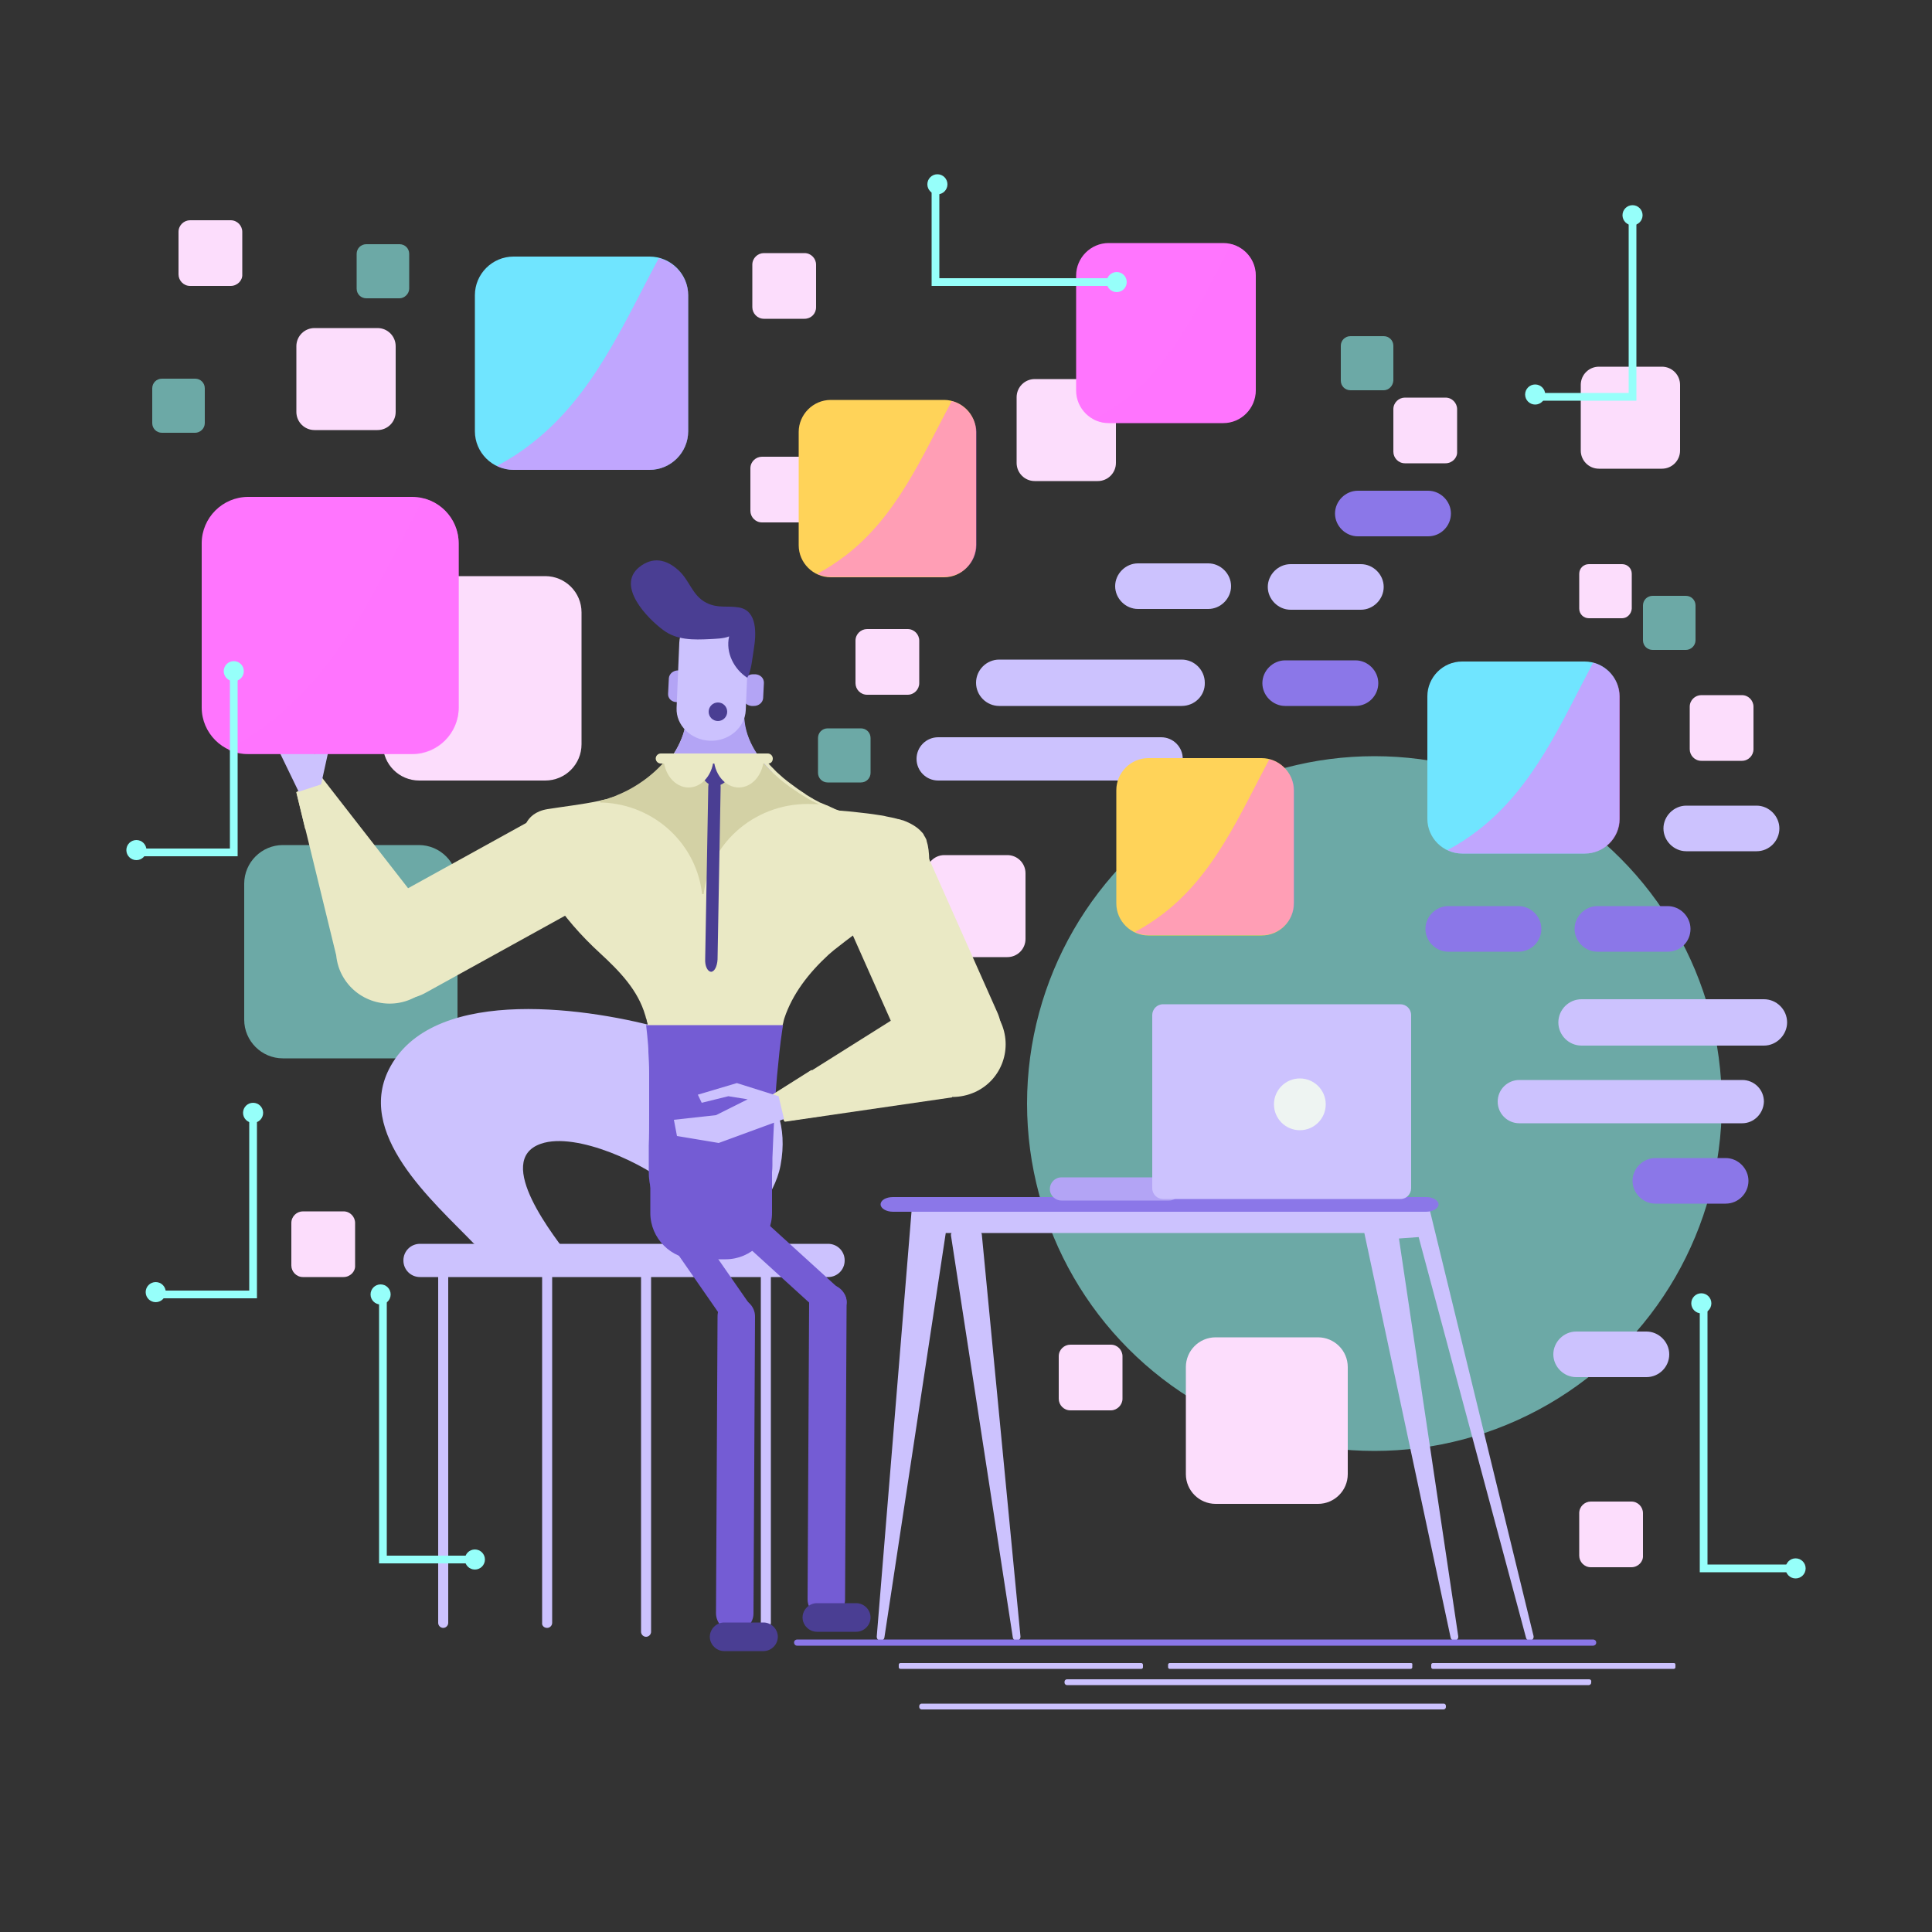<?xml version="1.0" encoding="utf-8"?>
<!-- Generator: Adobe Illustrator 24.0.1, SVG Export Plug-In . SVG Version: 6.00 Build 0)  -->
<svg version="1.1" id="OBJECTS" xmlns="http://www.w3.org/2000/svg" xmlns:xlink="http://www.w3.org/1999/xlink" x="0px" y="0px"
	 viewBox="0 0 500 500" enable-background="new 0 0 500 500" xml:space="preserve">
<rect x="0" y="0" width="500" height="500" fill="#333333" stroke="none"/>
<path opacity="0.58" fill="#96FFFA" d="M108.4,273.9H73.2c-5.5,0-10-4.5-10-10v-35.2c0-5.5,4.5-10,10-10h35.2c5.5,0,10,4.5,10,10
	V264C118.4,269.4,113.9,273.9,108.4,273.9z"/>
<path fill="#FCDDFC" d="M141.1,202h-32.6c-5.2,0-9.4-4.2-9.4-9.4v-34.1c0-5.2,4.2-9.4,9.4-9.4h32.6c5.2,0,9.4,4.2,9.4,9.4v34.1
	C150.5,197.8,146.3,202,141.1,202z"/>
<path fill="#FCDDFC" d="M97.7,111.3H81.4c-2.6,0-4.7-2.1-4.7-4.7v-17c0-2.6,2.1-4.7,4.7-4.7h16.3c2.6,0,4.7,2.1,4.7,4.7v17
	C102.4,109.2,100.3,111.3,97.7,111.3z"/>
<path fill="#FCDDFC" d="M260.7,247.7h-16.3c-2.6,0-4.7-2.1-4.7-4.7v-17c0-2.6,2.1-4.7,4.7-4.7h16.3c2.6,0,4.7,2.1,4.7,4.7v17
	C265.4,245.6,263.3,247.7,260.7,247.7z"/>
<path fill="#FCDDFC" d="M284.1,124.5h-16.3c-2.6,0-4.7-2.1-4.7-4.7v-17c0-2.6,2.1-4.7,4.7-4.7h16.3c2.6,0,4.7,2.1,4.7,4.7v17
	C288.8,122.4,286.7,124.5,284.1,124.5z"/>
<path fill="#FCDDFC" d="M430.1,121.3h-16.3c-2.6,0-4.7-2.1-4.7-4.7v-17c0-2.6,2.1-4.7,4.7-4.7h16.3c2.6,0,4.7,2.1,4.7,4.7v17
	C434.8,119.2,432.7,121.3,430.1,121.3z"/>
<path fill="#FCDDFC" d="M59.7,74H49.2c-1.7,0-3-1.4-3-3V60c0-1.7,1.4-3,3-3h10.5c1.7,0,3,1.4,3,3v11C62.8,72.6,61.4,74,59.7,74z"/>
<path fill="#FCDDFC" d="M208.2,82.5h-10.5c-1.7,0-3-1.4-3-3v-11c0-1.7,1.4-3,3-3h10.5c1.7,0,3,1.4,3,3v11
	C211.2,81.2,209.9,82.5,208.2,82.5z"/>
<path fill="#FCDDFC" d="M88.9,330.5H78.4c-1.7,0-3-1.4-3-3v-11c0-1.7,1.4-3,3-3h10.5c1.7,0,3,1.4,3,3v11
	C92,329.1,90.6,330.5,88.9,330.5z"/>
<path fill="#FCDDFC" d="M422.2,405.6h-10.5c-1.7,0-3-1.4-3-3v-11c0-1.7,1.4-3,3-3h10.5c1.7,0,3,1.4,3,3v11
	C425.3,404.2,423.9,405.6,422.2,405.6z"/>
<path fill="#FCDDFC" d="M287.5,365H277c-1.7,0-3-1.4-3-3v-11c0-1.7,1.4-3,3-3h10.5c1.7,0,3,1.4,3,3v11
	C290.5,363.6,289.1,365,287.5,365z"/>
<path fill="#FCDDFC" d="M419.8,160h-8.6c-1.4,0-2.5-1.1-2.5-2.5v-9c0-1.4,1.1-2.5,2.5-2.5h8.6c1.4,0,2.5,1.1,2.5,2.5v9
	C422.2,158.9,421.1,160,419.8,160z"/>
<path opacity="0.58" fill="#96FFFA" d="M358.1,101h-8.6c-1.4,0-2.5-1.1-2.5-2.5v-9c0-1.4,1.1-2.5,2.5-2.5h8.6c1.4,0,2.5,1.1,2.5,2.5
	v9C360.5,99.9,359.4,101,358.1,101z"/>
<path opacity="0.58" fill="#96FFFA" d="M103.4,77.2h-8.6c-1.4,0-2.5-1.1-2.5-2.5v-9c0-1.4,1.1-2.5,2.5-2.5h8.6
	c1.4,0,2.5,1.1,2.5,2.5v9C105.9,76,104.7,77.2,103.4,77.2z"/>
<path opacity="0.58" fill="#96FFFA" d="M50.5,112h-8.6c-1.4,0-2.5-1.1-2.5-2.5v-9c0-1.4,1.1-2.5,2.5-2.5h8.6c1.4,0,2.5,1.1,2.5,2.5
	v9C53,110.9,51.8,112,50.5,112z"/>
<path opacity="0.58" fill="#96FFFA" d="M222.8,202.5h-8.6c-1.4,0-2.5-1.1-2.5-2.5v-9c0-1.4,1.1-2.5,2.5-2.5h8.6
	c1.4,0,2.5,1.1,2.5,2.5v9C225.3,201.4,224.2,202.5,222.8,202.5z"/>
<path opacity="0.58" fill="#96FFFA" d="M436.3,168.2h-8.6c-1.4,0-2.5-1.1-2.5-2.5v-9c0-1.4,1.1-2.5,2.5-2.5h8.6
	c1.4,0,2.5,1.1,2.5,2.5v9C438.8,167.1,437.6,168.2,436.3,168.2z"/>
<path fill="#FCDDFC" d="M374.1,119.9h-10.5c-1.7,0-3-1.4-3-3v-11c0-1.7,1.4-3,3-3h10.5c1.7,0,3,1.4,3,3v11
	C377.2,118.5,375.8,119.9,374.1,119.9z"/>
<path fill="#FCDDFC" d="M207.7,135.2h-10.5c-1.7,0-3-1.4-3-3v-11c0-1.7,1.4-3,3-3h10.5c1.7,0,3,1.4,3,3v11
	C210.8,133.8,209.4,135.2,207.7,135.2z"/>
<path fill="#FCDDFC" d="M234.9,179.8h-10.5c-1.7,0-3-1.4-3-3v-11c0-1.7,1.4-3,3-3h10.5c1.7,0,3,1.4,3,3v11
	C237.9,178.4,236.6,179.8,234.9,179.8z"/>
<path fill="#FCDDFC" d="M450.8,196.9h-10.5c-1.7,0-3-1.4-3-3v-11c0-1.7,1.4-3,3-3h10.5c1.7,0,3,1.4,3,3v11
	C453.8,195.5,452.5,196.9,450.8,196.9z"/>
<circle opacity="0.58" fill="#96FFFA" cx="355.7" cy="285.6" r="89.9"/>
<line fill="none" x1="318.5" y1="103.5" x2="318.5" y2="103.4"/>
<g>
	<path fill="#CCC2FE" d="M122.7,321.9c-10.6-11-31.3-28.7-21.6-46c11.8-21.2,52.4-14.9,71.2-9.5c17,4.9,33.5,15,29.7,35.2
		c-1.6,8.5-8.6,14.2-10.8,22.2c-3.8-1.4-9.1-0.3-13.3-0.5c1.5-5.6,0.5-11.9-3.9-15.9c-6.6-6-24.8-14.6-34-11.4
		c-12.5,4.3,3.7,24.4,7.8,29.8c-5.5-1-10.8,0.4-16.4,0.1"/>
	<g>
		<path fill="#CCC2FE" d="M108.7,330.5h105.6c2.4,0,4.3-1.9,4.3-4.3l0,0c0-2.4-1.9-4.3-4.3-4.3H108.7c-2.4,0-4.3,1.9-4.3,4.3l0,0
			C104.4,328.6,106.3,330.5,108.7,330.5z"/>
		<path fill="#CCC2FE" d="M198.2,421.3L198.2,421.3c0.7,0,1.3-0.6,1.3-1.3v-92.4c0-0.7-0.6-1.3-1.3-1.3l0,0c-0.7,0-1.3,0.6-1.3,1.3
			v92.4C196.9,420.7,197.5,421.3,198.2,421.3z"/>
		<path fill="#CCC2FE" d="M141.6,421.3L141.6,421.3c0.7,0,1.3-0.6,1.3-1.3v-92.4c0-0.7-0.6-1.3-1.3-1.3l0,0c-0.7,0-1.3,0.6-1.3,1.3
			v92.4C140.2,420.7,140.8,421.3,141.6,421.3z"/>
		<path fill="#CCC2FE" d="M167.2,423.6L167.2,423.6c0.7,0,1.3-0.6,1.3-1.3v-92.4c0-0.7-0.6-1.3-1.3-1.3l0,0c-0.7,0-1.3,0.6-1.3,1.3
			v92.4C165.9,423,166.5,423.6,167.2,423.6z"/>
		<path fill="#CCC2FE" d="M114.7,421.3L114.7,421.3c0.7,0,1.3-0.6,1.3-1.3v-92.4c0-0.7-0.6-1.3-1.3-1.3l0,0c-0.7,0-1.3,0.6-1.3,1.3
			v92.4C113.4,420.7,114,421.3,114.7,421.3z"/>
	</g>
</g>
<polygon fill="#EEF4F2" points="321.1,294.5 322.2,296.4 324.2,297.5 322.2,298.6 321.1,300.6 320,298.6 318.1,297.5 320,296.4 "/>
<g>
	
		<polygon fill="#CCC2FE" stroke="#CCC2FE" stroke-width="2" stroke-linecap="round" stroke-linejoin="round" stroke-miterlimit="10" points="
		236.9,313.6 227.9,423.6 243.9,318.1 353.9,318.1 376.4,423.6 360.9,319.6 367.9,319.1 395.9,423.6 369.1,313.6 	"/>
	
		<polygon fill="#CCC2FE" stroke="#CCC2FE" stroke-width="2" stroke-linecap="round" stroke-linejoin="round" stroke-miterlimit="10" points="
		247.1,319.6 263.1,423.6 253.1,319.6 	"/>
	<path fill="#8B77E8" d="M369.1,313.6h-138c-1.8,0-3.2-0.9-3.2-1.9l0,0c0-1.1,1.4-1.9,3.2-1.9h138c1.8,0,3.2,0.9,3.2,1.9l0,0
		C372.3,312.7,370.8,313.6,369.1,313.6z"/>
	<g>
		<path fill="#B3A4F5" d="M302.5,310.7h-27.8c-1.6,0-3-1.3-3-3l0,0c0-1.6,1.3-3,3-3h27.8c1.6,0,3,1.3,3,3l0,0
			C305.5,309.4,304.2,310.7,302.5,310.7z"/>
		<path fill="#CCC2FE" d="M362.5,310.3H301c-1.5,0-2.8-1.2-2.8-2.8v-44.8c0-1.5,1.2-2.8,2.8-2.8h61.4c1.5,0,2.8,1.2,2.8,2.8v44.8
			C365.2,309,364,310.3,362.5,310.3z"/>
		<path fill="#EEF4F2" d="M343.1,285.8c0,3.7-3,6.7-6.7,6.7c-3.7,0-6.7-3-6.7-6.7c0-3.7,3-6.7,6.7-6.7
			C340.1,279.1,343.1,282.1,343.1,285.8z"/>
	</g>
</g>
<path fill="#745CD4" d="M187.8,325.9h-7.5c-6.6,0-12-5.4-12-12v-36c0-6.6,5.4-12,12-12h7.5c6.6,0,12,5.4,12,12v36
	C199.8,320.5,194.4,325.9,187.8,325.9z"/>
<g>
	<path fill="#EAE9C5" d="M153.4,241.9c-1.4-1.9-2.7-3.8-4.1-5.7c-4.6-6.7-11.8-16.1-10.1-24.8c0.7-0.4,1.4-0.7,2.1-0.9
		c0.2-0.1,0.5-0.2,0.8-0.2c0,0,0,0,0,0c1.2-0.4,2.6-0.8,4.1-1.1c2.9-0.7,6-1.3,8.4-1.3c0.5,0,1.7-0.4,3.1-0.8c2.4-0.8,5.2-1.9,6-2.3
		c2.8-1.5,5.2-3.3,7-5.2c4.8-4.8,6.7-10.2,6.8-12.7c0-1.5,0.2-3.7,0.7-6l14.4,0.3c0,1.4-0.1,2.7-0.1,3.7c0,5.7,3.1,10.8,7.2,14.9
		c5,4.9,11.4,8.4,15.4,9.9c1.1,0.1,2.6,0.2,4.2,0.4c1.7,0.2,3.5,0.4,5.2,0.7c0.7,0.1,1.4,0.2,2,0.4c0.3,0.1,0.6,0.1,1,0.2l0,0
		c0.2,0,0.3,0.1,0.5,0.1c0.3,0.1,0.5,0.1,0.8,0.2c0,0,0.1,0,0.1,0c0.3,0.1,0.5,0.1,0.8,0.2c0.1,0,0.2,0.1,0.4,0.1
		c0.2,0.1,0.5,0.2,0.7,0.2c1.8,0.7,3.5,1.7,4.6,3.1c0,0,0,0,0.1,0.1c0.7,0.9,1.2,1.9,1.4,3.2c0.6,3.3,0.2,7.2,0.4,11
		c0.2,2.4-10.7,7.5-15.7,10.2c-1,0.5-1.7,1-2.1,1.3c-1.9,1.5-3.8,3-5.6,4.7c-0.4,0.4-0.9,0.8-1.3,1.2c-4.8,4.7-8.8,10.1-10.8,16.4
		c-0.1,0.3-0.2,0.7-0.3,1.2c0,0.1-0.1,0.3-0.1,0.4c0,0.1-0.1,0.3-0.1,0.4c-0.1,0.3-0.1,0.6-0.2,0.9c-0.5,2.4-0.9,5.4-1.2,8.5
		c-0.1,0.6-0.1,1.2-0.2,1.8L169,276c0-0.6,0-1.1,0-1.7c0-1.4-0.1-2.7-0.2-4c0-0.8-0.1-1.6-0.2-2.4c0-0.3-0.1-0.6-0.1-0.8
		c-0.1-0.4-0.1-0.9-0.2-1.3c0-0.3-0.1-0.6-0.1-0.8c0-0.3-0.1-0.5-0.2-0.8c0-0.3-0.1-0.5-0.2-0.8c-0.1-0.2-0.1-0.5-0.2-0.7
		c-1.4-5.2-4.2-9.9-7.6-14C158.1,246.3,155.8,244,153.4,241.9z"/>
	<path fill="#EAE9C5" d="M136.1,213.2c0.8-1.7,2.5-3.3,5.6-3.8c4.4-0.7,8.9-1.2,13.2-2.1c0.7-0.2,1.5-0.3,2.2-0.5
		c1-0.3,2-0.6,2.9-0.9c4.9-1.8,10.4-5.3,13.9-9.9c0,0,0.1-0.1,0.1-0.1l23.8,0.4c0,0,0.1,0.1,0.1,0.1c0.9,1.2,2,2.3,3.1,3.4
		c0.6,0.5,1.2,1.1,1.8,1.6c1.2,1,2.5,1.9,3.7,2.8c0.1,0.1,0.2,0.1,0.3,0.2c0.5,0.3,1,0.7,1.5,1c0.1,0.1,0.3,0.2,0.4,0.3
		c0.5,0.3,1,0.6,1.5,0.9c0.1,0,0.2,0.1,0.3,0.2c0.6,0.3,1.2,0.6,1.7,0.9c0.1,0,0.2,0.1,0.3,0.1c0,0,0,0,0,0c0.5,0.2,0.9,0.4,1.4,0.6
		c0,0,0.1,0,0.1,0c0.1,0.1,0.3,0.1,0.4,0.2c0.4,0.2,0.7,0.3,1.1,0.5c0.2,0.1,0.3,0.1,0.4,0.2c0.4,0.2,0.8,0.3,1.1,0.4
		c0.2,0.1,0.3,0.1,0.5,0.1c1.2,0.1,2.6,0.2,4.2,0.4c1.8,0.2,3.7,0.4,5.5,0.7c0.7,0.1,1.5,0.2,2.2,0.4c0.3,0.1,0.7,0.1,1,0.2
		c0.2,0,0.3,0.1,0.5,0.1c0.3,0.1,0.6,0.1,0.8,0.2c0,0,0.1,0,0.1,0c0.3,0.1,0.6,0.2,0.8,0.2c0.1,0,0.3,0.1,0.4,0.1
		c0.3,0.1,0.5,0.2,0.7,0.2c1.9,0.7,3.7,1.7,4.9,3.1c0,0,0,0,0.1,0.1c0.2,0.2,0.3,0.4,0.4,0.6c0,0.1,0.1,0.2,0.1,0.2
		c0.1,0.2,0.2,0.3,0.3,0.5c0,0.1,0.1,0.2,0.1,0.2c0.1,0.2,0.2,0.4,0.2,0.6c0.1,0.4,0.2,0.7,0.3,1.1c0.7,3.3,0.2,7.2,0.5,11
		c0,0.1,0,0.2,0,0.3c0,0,0,0.1,0,0.1c0,0.1-0.1,0.2-0.1,0.3c0,0,0,0,0,0.1c-0.1,0.1-0.2,0.2-0.3,0.4c0,0,0,0,0,0
		c-2.1,2.4-9.8,6-14.7,8.4c-0.1,0.1-0.3,0.1-0.4,0.2c-0.1,0.1-0.2,0.1-0.3,0.1c-0.3,0.1-0.5,0.3-0.7,0.4c-1,0.5-1.8,1-2.3,1.3
		c-2,1.5-4,3-6,4.6c-0.5,0.4-0.9,0.8-1.4,1.2c-5.1,4.7-9.3,10.1-11.4,16.4c-0.1,0.3-0.2,0.7-0.3,1.2c0,0.1-0.1,0.3-0.1,0.4
		c0,0.1-0.1,0.3-0.1,0.4c-0.1,0.3-0.1,0.6-0.2,0.9c-0.5,2.4-0.9,5.4-1.3,8.5c-0.1,0.6-0.1,1.2-0.2,1.8c-0.2,2-0.4,3.9-0.5,5.8
		c-0.3,3.2-0.4,6.1-0.5,8.3c0,0.3,0,0.6,0,0.8l0,0.6c-0.1,6.7-6,12-13.2,11.9l-7.4-0.1c-6.1-0.1-11.1-4.9-10.9-10.6c0,0,0-1.2,0-1.2
		c0-1.1,0-2.3,0-3.7c0-1.8,0-3.8,0.1-5.9c0-2.1,0-4.3,0-6.5c0-0.6,0-1.1,0-1.7c-0.1-1.4-0.1-2.7-0.2-4c-0.1-0.8-0.1-1.6-0.2-2.4
		c0-0.3-0.1-0.6-0.1-0.8c-0.1-0.4-0.1-0.9-0.2-1.3c0-0.3-0.1-0.6-0.1-0.8c0-0.3-0.1-0.5-0.2-0.8c0-0.3-0.1-0.5-0.2-0.8
		c-0.1-0.2-0.1-0.5-0.2-0.7c-1.9-6.6-6.7-11.5-11.8-16.2c-4.8-4.4-9.3-9.5-12.8-15C139.8,227.1,133.7,218.2,136.1,213.2z"/>
	<path fill="#745CD4" d="M167.2,265.1c0,0.3,0.1,0.6,0.1,1c0.1,0.6,0.1,1.2,0.2,1.8c0,0.4,0.1,0.7,0.1,1.1c0.1,1,0.2,2.1,0.2,3.2
		c0.1,1.7,0.2,3.6,0.2,5.4c0,0.8,0,1.5,0,2.3c0,2.9,0,5.9,0,8.7c0,2.8,0,5.5-0.1,7.9c0,1.8,0,3.5,0,5c0,0,0,1.6,0,1.6
		c-0.1,7.7,4.9,14.2,11.1,14.3l7.5,0.2c7.2,0.2,13.3-7,13.4-16l0-0.8c0-0.4,0-0.8,0-1.1c0.1-2.8,0.3-6.8,0.5-11.1
		c0.1-2.5,0.3-5.2,0.5-7.8c0.1-0.8,0.1-1.6,0.2-2.4c0.4-4.2,0.8-8.3,1.3-11.5c0.1-0.4,0.1-0.9,0.2-1.3c0-0.1,0-0.2,0.1-0.3H167.2z"
		/>
	<path fill="#B3A4F5" d="M170.6,199.9c3.4,3.5,8.5,5.8,14.3,5.9c6,0.1,11.4-2.2,15-5.9c-4.1-4.1-7.3-9.2-7.3-15c0-1,0.1-2.3,0.1-3.7
		l-14.6-0.3c-0.4,2.4-0.6,4.6-0.7,6.1C177.3,189.5,175.4,195,170.6,199.9z"/>
	<path fill="#EAE9C5" d="M215.7,230.8l18.5,41.6c2.9,6.5,10.6,9.5,17.2,6.6c6.6-2.9,9.6-10.5,6.7-17l-18.5-41.6
		c-1.7-3.9-5.3-6.6-9.2-7.4c0,0-0.1,0-0.1,0c-2.2-0.4-4.4-0.4-6.6,0.3l0,0c-0.4,0.1-0.8,0.3-1.2,0.5c-3.3,1.4-5.7,4.1-6.9,7.2
		c-0.3,0.7-0.5,1.4-0.6,2.1C214.4,225.6,214.6,228.3,215.7,230.8z"/>
	<path fill="#EAE9C5" d="M240.4,257.8c6.9-3.3,15.2-0.4,18.5,6.5c3.3,6.9,0.4,15.1-6.5,18.3c-2,0.9-4,1.3-6,1.3l0,0.1l-43.3,6.3
		l-3.3-6.8l38-23.9C238.4,258.8,239.4,258.2,240.4,257.8z"/>
	<path fill="#EAE9C5" d="M211.5,277.8c2,2,2.8,4.7,2.1,8.1c-0.2,1-0.5,1.9-0.8,2.9l-9.8,1.4l-3.3-6.8l10.3-6.5
		C210.5,277.2,211,277.5,211.5,277.8z"/>
	<polygon fill="#CCC2FE" points="201.5,283.7 202.9,289.6 186,295.8 175.2,294 174.4,289.8 185.3,288.6 193.5,284.5 188.5,283.7 
		181.6,285.4 180.6,283.3 190.7,280.3 	"/>
	<path fill="#EAE9C5" d="M137.6,212.2l-40,22.1c-6.3,3.5-8.5,11.4-5.1,17.6c3.5,6.2,11.5,8.5,17.7,5l40-22.1
		c3.8-2.1,6.1-5.8,6.6-9.8c0,0,0-0.1,0-0.1c0.2-2.2,0-4.4-0.9-6.5l0,0c-0.2-0.4-0.4-0.8-0.6-1.2c-1.7-3.1-4.6-5.2-7.8-6.1
		c-0.7-0.2-1.5-0.3-2.2-0.4C142.7,210.4,140,210.9,137.6,212.2z"/>
	<path fill="#EAE9C5" d="M112.7,239c3.9,6.5,1.8,15-4.8,18.8c-6.6,3.9-15.1,1.7-19-4.8c-1.1-1.8-1.7-3.8-1.9-5.8l0,0L76.7,205
		l6.5-3.9l27.5,35.3C111.5,237.2,112.1,238,112.7,239z"/>
	<path fill="#EAE9C5" d="M90,212.3c-1.8,2.2-4.5,3.2-8,2.8c-1-0.1-2-0.3-3-0.5l-2.3-9.5l6.5-3.9l7.4,9.6
		C90.5,211.3,90.2,211.8,90,212.3z"/>
	<polygon fill="#CCC2FE" points="83.1,203 77.3,204.9 69.5,188.8 70.3,177.9 74.5,176.8 76.7,187.5 81.6,195.2 81.9,190.2 
		79.5,183.5 81.6,182.3 85.5,192.1 	"/>
	<path fill="#D3D1A5" d="M157.2,206.7l53.4,0.9l0-0.1c-0.1,0-0.2-0.1-0.3-0.1c-0.5-0.3-1.1-0.6-1.7-1c-0.1-0.1-0.2-0.1-0.3-0.2
		c-0.5-0.3-1-0.6-1.5-0.9c-0.1-0.1-0.3-0.2-0.4-0.3c-0.5-0.3-1-0.7-1.5-1c-0.1-0.1-0.2-0.1-0.3-0.2c-1.2-0.9-2.4-1.8-3.6-2.9
		c-0.6-0.5-1.2-1.1-1.7-1.6c-1.1-1.1-2.1-2.3-3-3.5l-23-0.4c-3.4,4.7-8.7,8.4-13.4,10.3C159.1,206.1,158.2,206.4,157.2,206.7z"/>
	<path fill="#D3D1A5" d="M155.3,207.2c0.7-0.2,1.4-0.3,2.1-0.5c1-0.3,1.9-0.6,2.8-0.9c2.3-0.9,4.7-2.2,7-3.8l35.7,0.6
		c0.6,0.5,1.3,1,1.9,1.4c0.1,0.1,0.2,0.1,0.3,0.2c0.5,0.3,1,0.7,1.5,1c0.1,0.1,0.3,0.2,0.4,0.3c0.5,0.3,1,0.6,1.5,0.9
		c0.1,0,0.2,0.1,0.3,0.2c0.6,0.3,1.1,0.6,1.7,0.9c0.1,0,0.2,0.1,0.3,0.1c0,0,0,0,0,0c0.4,0.2,0.9,0.4,1.3,0.6c0,0,0,0,0.1,0
		c-0.6-0.1-1.2-0.1-1.8-0.1c-14.4-0.7-26.6,9.6-28.3,23.3l-0.4,0c-1.4-12.8-12.1-23.1-25.7-23.7c-0.2,0-0.4,0-0.6,0
		C155.2,207.5,155.3,207.3,155.3,207.2z"/>
	<path fill="#4A3E93" d="M184,251.5L184,251.5c0.9,0,1.6-1.4,1.7-3.2l0.8-44.6c0-1.8-0.7-3.2-1.5-3.3l0,0c-0.9,0-1.6,1.4-1.7,3.2
		l-0.8,44.6C182.4,250,183.1,251.4,184,251.5z"/>
	<path fill="#4A3E93" d="M185,203.3l0.3,0c1.8,0,3.3-1.4,3.4-3.2l0,0c0-1.8-1.4-3.3-3.2-3.4l-0.3,0c-1.8,0-3.3,1.4-3.4,3.2v0
		C181.7,201.8,183.2,203.3,185,203.3z"/>
	<g>
		<path fill="#B3A4F5" d="M194.5,182.7l0.6,0c1.3,0,2.3-0.9,2.4-2l0.2-4c0-1.2-0.9-2.1-2.2-2.2l-0.6,0c-1.3,0-2.3,0.9-2.4,2l-0.2,4
			C192.3,181.7,193.3,182.6,194.5,182.7z"/>
		<path fill="#B3A4F5" d="M175.1,181.7l0.6,0c1.3,0,2.3-0.9,2.4-2l0.2-4c0-1.2-0.9-2.1-2.2-2.2l-0.6,0c-1.3,0-2.3,0.9-2.4,2l-0.2,4
			C172.8,180.7,173.8,181.7,175.1,181.7z"/>
		<path fill="#CCC2FE" d="M183.7,191.7L183.7,191.7c4.9,0.2,9.1-3.4,9.3-7.9l0.7-16.9c0.2-4.5-3.7-8.4-8.6-8.5l0,0
			c-4.9-0.2-9.1,3.4-9.3,7.9l-0.7,16.9C174.9,187.7,178.8,191.5,183.7,191.7z"/>
	</g>
	<path fill="#EAE9C5" d="M171.7,195.8c0,4.4,2.9,8,6.5,8c3.6,0,6.5-3.6,6.5-8H171.7z"/>
	<path fill="#EAE9C5" d="M184.7,195.8c0,4.4,2.9,8,6.5,8c3.6,0,6.5-3.6,6.5-8H184.7z"/>
</g>
<circle fill="#4A3E93" cx="185.8" cy="184.2" r="2.4"/>
<path fill="#745CD4" d="M190,422.2l0.3,0c2.6,0,4.7-2.1,4.7-4.6l0.4-76.9c0-2.6-2.1-4.7-4.7-4.7l-0.3,0c-2.6,0-4.7,2.1-4.7,4.6
	l-0.4,76.9C185.3,420.1,187.4,422.2,190,422.2z"/>
<path fill="#745CD4" d="M213.7,418.6l0.3,0c2.6,0,4.7-2.1,4.7-4.6l0.4-76.9c0-2.6-2.1-4.7-4.7-4.7l-0.3,0c-2.6,0-4.7,2.1-4.7,4.6
	l-0.4,76.9C209,416.5,211.1,418.6,213.7,418.6z"/>
<path fill="#745CD4" d="M193.2,342.4l-0.9,0.6c-1.5,1.1-3.7,0.7-4.7-0.9l-14.1-20.3c-1.1-1.5-0.7-3.7,0.9-4.7l0.9-0.6
	c1.5-1.1,3.7-0.7,4.7,0.9l14.1,20.3C195.1,339.2,194.7,341.3,193.2,342.4z"/>
<path fill="#745CD4" d="M218.2,339.4l-0.4,0.5c-1.3,1.5-3.7,1.6-5.1,0.2l-21-19.1c-1.5-1.3-1.6-3.7-0.2-5.1l0.4-0.5
	c1.3-1.5,3.7-1.6,5.1-0.2l21,19.1C219.4,335.6,219.5,337.9,218.2,339.4z"/>
<path fill="#4A3E93" d="M197.6,427.3h-10.2c-2,0-3.7-1.7-3.7-3.7l0,0c0-2,1.7-3.7,3.7-3.7h10.2c2,0,3.7,1.7,3.7,3.7l0,0
	C201.3,425.6,199.6,427.3,197.6,427.3z"/>
<path fill="#4A3E93" d="M221.6,422.3h-10.2c-2,0-3.7-1.7-3.7-3.7l0,0c0-2,1.7-3.7,3.7-3.7h10.2c2,0,3.7,1.7,3.7,3.7l0,0
	C225.3,420.6,223.6,422.3,221.6,422.3z"/>
<circle fill="#FFD359" cx="395.9" cy="200.4" r="18.8"/>
<path fill="#EAE9C5" d="M198.8,197.6H171c-0.7,0-1.3-0.6-1.3-1.3v0c0-0.7,0.6-1.3,1.3-1.3h27.7c0.7,0,1.3,0.6,1.3,1.3v0
	C200,197.1,199.5,197.6,198.8,197.6z"/>
<path fill="#4A3E93" d="M193.4,175.4c-3.3-2.1-5.7-6.4-4.7-10.7c-1.5,0.6-3.4,0.6-5,0.7c-4.2,0.2-8.5,0.3-12-2.3
	c-4.1-3-12.3-11.4-6.3-16.3c3.5-2.8,7-2.1,10.2,0.8c2.9,2.6,3.5,6.5,7.2,8.4c3,1.5,5.3,0.7,8.4,1.2c4.9,0.8,4.5,7,3.9,10.7
	C194.7,170.3,194.5,173.4,193.4,175.4z"/>
<g>
	<path fill="#FF75FE" d="M106.7,195.1H64.2c-6.6,0-12-5.4-12-12v-42.5c0-6.6,5.4-12,12-12h42.5c6.6,0,12,5.4,12,12v42.5
		C118.7,189.7,113.3,195.1,106.7,195.1z"/>
	<path opacity="0.56" fill="#FF75FE" d="M109.6,129c-11.2,20.9-20.6,43.2-40,58.1c-3.4,2.6-7,4.9-10.6,6.9c1.6,0.8,3.3,1.2,5.2,1.2
		h42.5c6.6,0,12-5.4,12-12v-42.5C118.7,135,114.8,130.3,109.6,129z"/>
</g>
<g>
	<path fill="#70E5FF" d="M168.1,121.6h-35.2c-5.5,0-10-4.5-10-10V76.4c0-5.5,4.5-10,10-10h35.2c5.5,0,10,4.5,10,10v35.2
		C178.1,117.1,173.6,121.6,168.1,121.6z"/>
	<path opacity="0.56" fill="#FF75FE" d="M170.5,66.8c-9.3,17.3-17.1,35.8-33.1,48.1c-2.8,2.2-5.8,4.1-8.8,5.7c1.3,0.6,2.8,1,4.3,1
		h35.2c5.5,0,10-4.5,10-10V76.4C178.1,71.8,174.8,67.8,170.5,66.8z"/>
</g>
<g>
	<path fill="#70E5FF" d="M410.1,220.9h-31.7c-4.9,0-9-4-9-9v-31.7c0-4.9,4-9,9-9h31.7c4.9,0,9,4,9,9V212
		C419.1,216.9,415,220.9,410.1,220.9z"/>
	<path opacity="0.56" fill="#FF75FE" d="M412.3,171.5c-8.3,15.6-15.4,32.3-29.8,43.4c-2.6,2-5.2,3.7-7.9,5.1
		c1.2,0.6,2.5,0.9,3.9,0.9h31.7c4.9,0,9-4,9-9v-31.7C419.1,176,416.2,172.5,412.3,171.5z"/>
</g>
<g>
	<path fill="#FFD359" d="M244.3,149.4H215c-4.5,0-8.3-3.7-8.3-8.3v-29.3c0-4.5,3.7-8.3,8.3-8.3h29.3c4.5,0,8.3,3.7,8.3,8.3v29.3
		C252.5,145.7,248.8,149.4,244.3,149.4z"/>
	<path opacity="0.56" fill="#FF75FE" d="M246.3,103.8c-7.7,14.4-14.2,29.8-27.5,40c-2.4,1.8-4.8,3.4-7.3,4.7
		c1.1,0.5,2.3,0.8,3.6,0.8h29.3c4.5,0,8.3-3.7,8.3-8.3v-29.3C252.5,108,249.9,104.7,246.3,103.8z"/>
</g>
<path fill="#CCC2FE" d="M300.5,202h-57.7c-3.1,0-5.6-2.5-5.6-5.6l0,0c0-3.1,2.5-5.6,5.6-5.6h57.7c3.1,0,5.6,2.5,5.6,5.6l0,0
	C306.1,199.5,303.6,202,300.5,202z"/>
<path fill="#CCC2FE" d="M450.9,290.7h-57.7c-3.1,0-5.6-2.5-5.6-5.6l0,0c0-3.1,2.5-5.6,5.6-5.6h57.7c3.1,0,5.6,2.5,5.6,5.6l0,0
	C456.4,288.2,453.9,290.7,450.9,290.7z"/>
<path fill="#CCC2FE" d="M305.8,182.7h-47.2c-3.3,0-6-2.7-6-6l0,0c0-3.3,2.7-6,6-6h47.2c3.3,0,6,2.7,6,6l0,0
	C311.9,180,309.2,182.7,305.8,182.7z"/>
<path fill="#CCC2FE" d="M456.5,270.6h-47.2c-3.3,0-6-2.7-6-6l0,0c0-3.3,2.7-6,6-6h47.2c3.3,0,6,2.7,6,6l0,0
	C462.5,267.8,459.8,270.6,456.5,270.6z"/>
<path fill="#8B77E8" d="M393,246.3h-18.2c-3.2,0-5.9-2.7-5.9-5.9l0,0c0-3.2,2.7-5.9,5.9-5.9H393c3.2,0,5.9,2.7,5.9,5.9l0,0
	C398.9,243.7,396.2,246.3,393,246.3z"/>
<path fill="#8B77E8" d="M431.6,246.3h-18.2c-3.2,0-5.9-2.7-5.9-5.9l0,0c0-3.2,2.7-5.9,5.9-5.9h18.2c3.2,0,5.9,2.7,5.9,5.9l0,0
	C437.5,243.7,434.9,246.3,431.6,246.3z"/>
<path fill="#CCC2FE" d="M454.6,220.3h-18.2c-3.2,0-5.9-2.7-5.9-5.9l0,0c0-3.2,2.7-5.9,5.9-5.9h18.2c3.2,0,5.9,2.7,5.9,5.9l0,0
	C460.5,217.6,457.9,220.3,454.6,220.3z"/>
<path fill="#CCC2FE" d="M352.2,157.8H334c-3.2,0-5.9-2.7-5.9-5.9l0,0c0-3.2,2.7-5.9,5.9-5.9h18.2c3.2,0,5.9,2.7,5.9,5.9l0,0
	C358.1,155.1,355.4,157.8,352.2,157.8z"/>
<path fill="#CCC2FE" d="M312.7,157.6h-18.2c-3.2,0-5.9-2.7-5.9-5.9v0c0-3.2,2.7-5.9,5.9-5.9h18.2c3.2,0,5.9,2.7,5.9,5.9v0
	C318.6,154.9,315.9,157.6,312.7,157.6z"/>
<path fill="#CCC2FE" d="M426.1,356.4h-18.2c-3.2,0-5.9-2.7-5.9-5.9l0,0c0-3.2,2.7-5.9,5.9-5.9h18.2c3.2,0,5.9,2.7,5.9,5.9l0,0
	C432,353.8,429.3,356.4,426.1,356.4z"/>
<path fill="#8B77E8" d="M350.8,182.7h-18.2c-3.2,0-5.9-2.7-5.9-5.9v0c0-3.2,2.7-5.9,5.9-5.9h18.2c3.2,0,5.9,2.7,5.9,5.9v0
	C356.7,180,354.1,182.7,350.8,182.7z"/>
<path fill="#8B77E8" d="M369.6,138.8h-18.2c-3.2,0-5.9-2.7-5.9-5.9l0,0c0-3.2,2.7-5.9,5.9-5.9h18.2c3.2,0,5.9,2.7,5.9,5.9l0,0
	C375.5,136.1,372.9,138.8,369.6,138.8z"/>
<path fill="#8B77E8" d="M446.6,311.5h-18.2c-3.2,0-5.9-2.7-5.9-5.9v0c0-3.2,2.7-5.9,5.9-5.9h18.2c3.2,0,5.9,2.7,5.9,5.9v0
	C452.5,308.8,449.9,311.5,446.6,311.5z"/>
<path fill="#FCDDFC" d="M341.1,389.2h-26.5c-4.2,0-7.7-3.4-7.7-7.7v-27.7c0-4.2,3.4-7.7,7.7-7.7h26.5c4.2,0,7.7,3.4,7.7,7.7v27.7
	C348.8,385.8,345.3,389.2,341.1,389.2z"/>
<g>
	<g>
		<path fill="#FF75FE" d="M316.6,109.5h-29.7c-4.6,0-8.4-3.8-8.4-8.4V71.3c0-4.6,3.8-8.4,8.4-8.4h29.7c4.6,0,8.4,3.8,8.4,8.4v29.7
			C325,105.7,321.2,109.5,316.6,109.5z"/>
		<path opacity="0.56" fill="#FF75FE" d="M318.6,63.2c-7.8,14.6-14.4,30.2-28,40.6c-2.4,1.8-4.9,3.4-7.4,4.8
			c1.1,0.5,2.3,0.8,3.6,0.8h29.7c4.6,0,8.4-3.8,8.4-8.4V71.3C325,67.4,322.3,64.1,318.6,63.2z"/>
	</g>
</g>
<g>
	<path fill="#FFD359" d="M326.5,242.1h-29.3c-4.5,0-8.3-3.7-8.3-8.3v-29.3c0-4.5,3.7-8.3,8.3-8.3h29.3c4.5,0,8.3,3.7,8.3,8.3v29.3
		C334.8,238.4,331.1,242.1,326.5,242.1z"/>
	<path opacity="0.56" fill="#FF75FE" d="M328.5,196.5c-7.7,14.4-14.2,29.8-27.5,40c-2.4,1.8-4.8,3.4-7.3,4.7
		c1.1,0.5,2.3,0.8,3.6,0.8h29.3c4.5,0,8.3-3.7,8.3-8.3v-29.3C334.8,200.7,332.1,197.4,328.5,196.5z"/>
</g>
<path fill="#8B77E8" d="M412.3,424.3h-206c-0.4,0-0.8,0.3-0.8,0.8l0,0c0,0.4,0.3,0.8,0.8,0.8h206c0.4,0,0.8-0.3,0.8-0.8l0,0
	C413.1,424.6,412.7,424.3,412.3,424.3z"/>
<path fill="#CCC2FE" d="M365.1,430.4h-62.4c-0.2,0-0.4,0.2-0.4,0.4v0.7c0,0.2,0.2,0.4,0.4,0.4h62.4c0.2,0,0.4-0.2,0.4-0.4v-0.7
	C365.6,430.5,365.4,430.4,365.1,430.4z"/>
<path fill="#CCC2FE" d="M433.2,430.4h-62.4c-0.2,0-0.4,0.2-0.4,0.4v0.7c0,0.2,0.2,0.4,0.4,0.4h62.4c0.2,0,0.4-0.2,0.4-0.4v-0.7
	C433.6,430.5,433.4,430.4,433.2,430.4z"/>
<path fill="#CCC2FE" d="M295.3,430.4H233c-0.2,0-0.4,0.2-0.4,0.4v0.7c0,0.2,0.2,0.4,0.4,0.4h62.4c0.2,0,0.4-0.2,0.4-0.4v-0.7
	C295.7,430.5,295.6,430.4,295.3,430.4z"/>
<path fill="#CCC2FE" d="M411.3,434.6H276.1c-0.3,0-0.6,0.3-0.6,0.6v0.3c0,0.3,0.3,0.6,0.6,0.6h135.1c0.3,0,0.6-0.3,0.6-0.6v-0.3
	C411.9,434.9,411.6,434.6,411.3,434.6z"/>
<path fill="#CCC2FE" d="M373.6,440.9H238.5c-0.3,0-0.6,0.3-0.6,0.6v0.3c0,0.3,0.3,0.6,0.6,0.6h135.1c0.3,0,0.6-0.3,0.6-0.6v-0.3
	C374.2,441.2,374,440.9,373.6,440.9z"/>
<g>
	<polyline fill="none" stroke="#96FFFA" stroke-width="2" stroke-miterlimit="10" points="122.9,403.6 99.1,403.6 99.1,336 	"/>
	<circle fill="#96FFFA" cx="98.5" cy="335" r="2.6"/>
	<circle fill="#96FFFA" cx="122.9" cy="403.6" r="2.6"/>
</g>
<g>
	<polyline fill="none" stroke="#96FFFA" stroke-width="2" stroke-miterlimit="10" points="464.7,405.9 440.9,405.9 440.9,338.3 	"/>
	<circle fill="#96FFFA" cx="440.3" cy="337.3" r="2.6"/>
	<circle fill="#96FFFA" cx="464.7" cy="405.9" r="2.6"/>
</g>
<g>
	<circle fill="#96FFFA" cx="65.5" cy="288" r="2.6"/>
	<circle fill="#96FFFA" cx="40.3" cy="334.4" r="2.6"/>
	<polyline fill="none" stroke="#96FFFA" stroke-width="2" stroke-miterlimit="10" points="65.5,289.4 65.5,335 41.4,335 	"/>
</g>
<g>
	<circle fill="#96FFFA" cx="60.5" cy="173.7" r="2.6"/>
	<circle fill="#96FFFA" cx="35.3" cy="220" r="2.6"/>
	<polyline fill="none" stroke="#96FFFA" stroke-width="2" stroke-miterlimit="10" points="60.5,175 60.5,220.6 36.4,220.6 	"/>
</g>
<g>
	<circle fill="#96FFFA" cx="289" cy="73" r="2.6"/>
	<circle fill="#96FFFA" cx="242.6" cy="47.7" r="2.6"/>
	<polyline fill="none" stroke="#96FFFA" stroke-width="2" stroke-miterlimit="10" points="287.7,73 242.1,73 242.1,48.8 	"/>
</g>
<g>
	<circle fill="#96FFFA" cx="422.5" cy="55.7" r="2.6"/>
	<circle fill="#96FFFA" cx="397.3" cy="102.1" r="2.6"/>
	<polyline fill="none" stroke="#96FFFA" stroke-width="2" stroke-miterlimit="10" points="422.5,57.1 422.5,102.7 398.3,102.7 	"/>
</g>
</svg>
